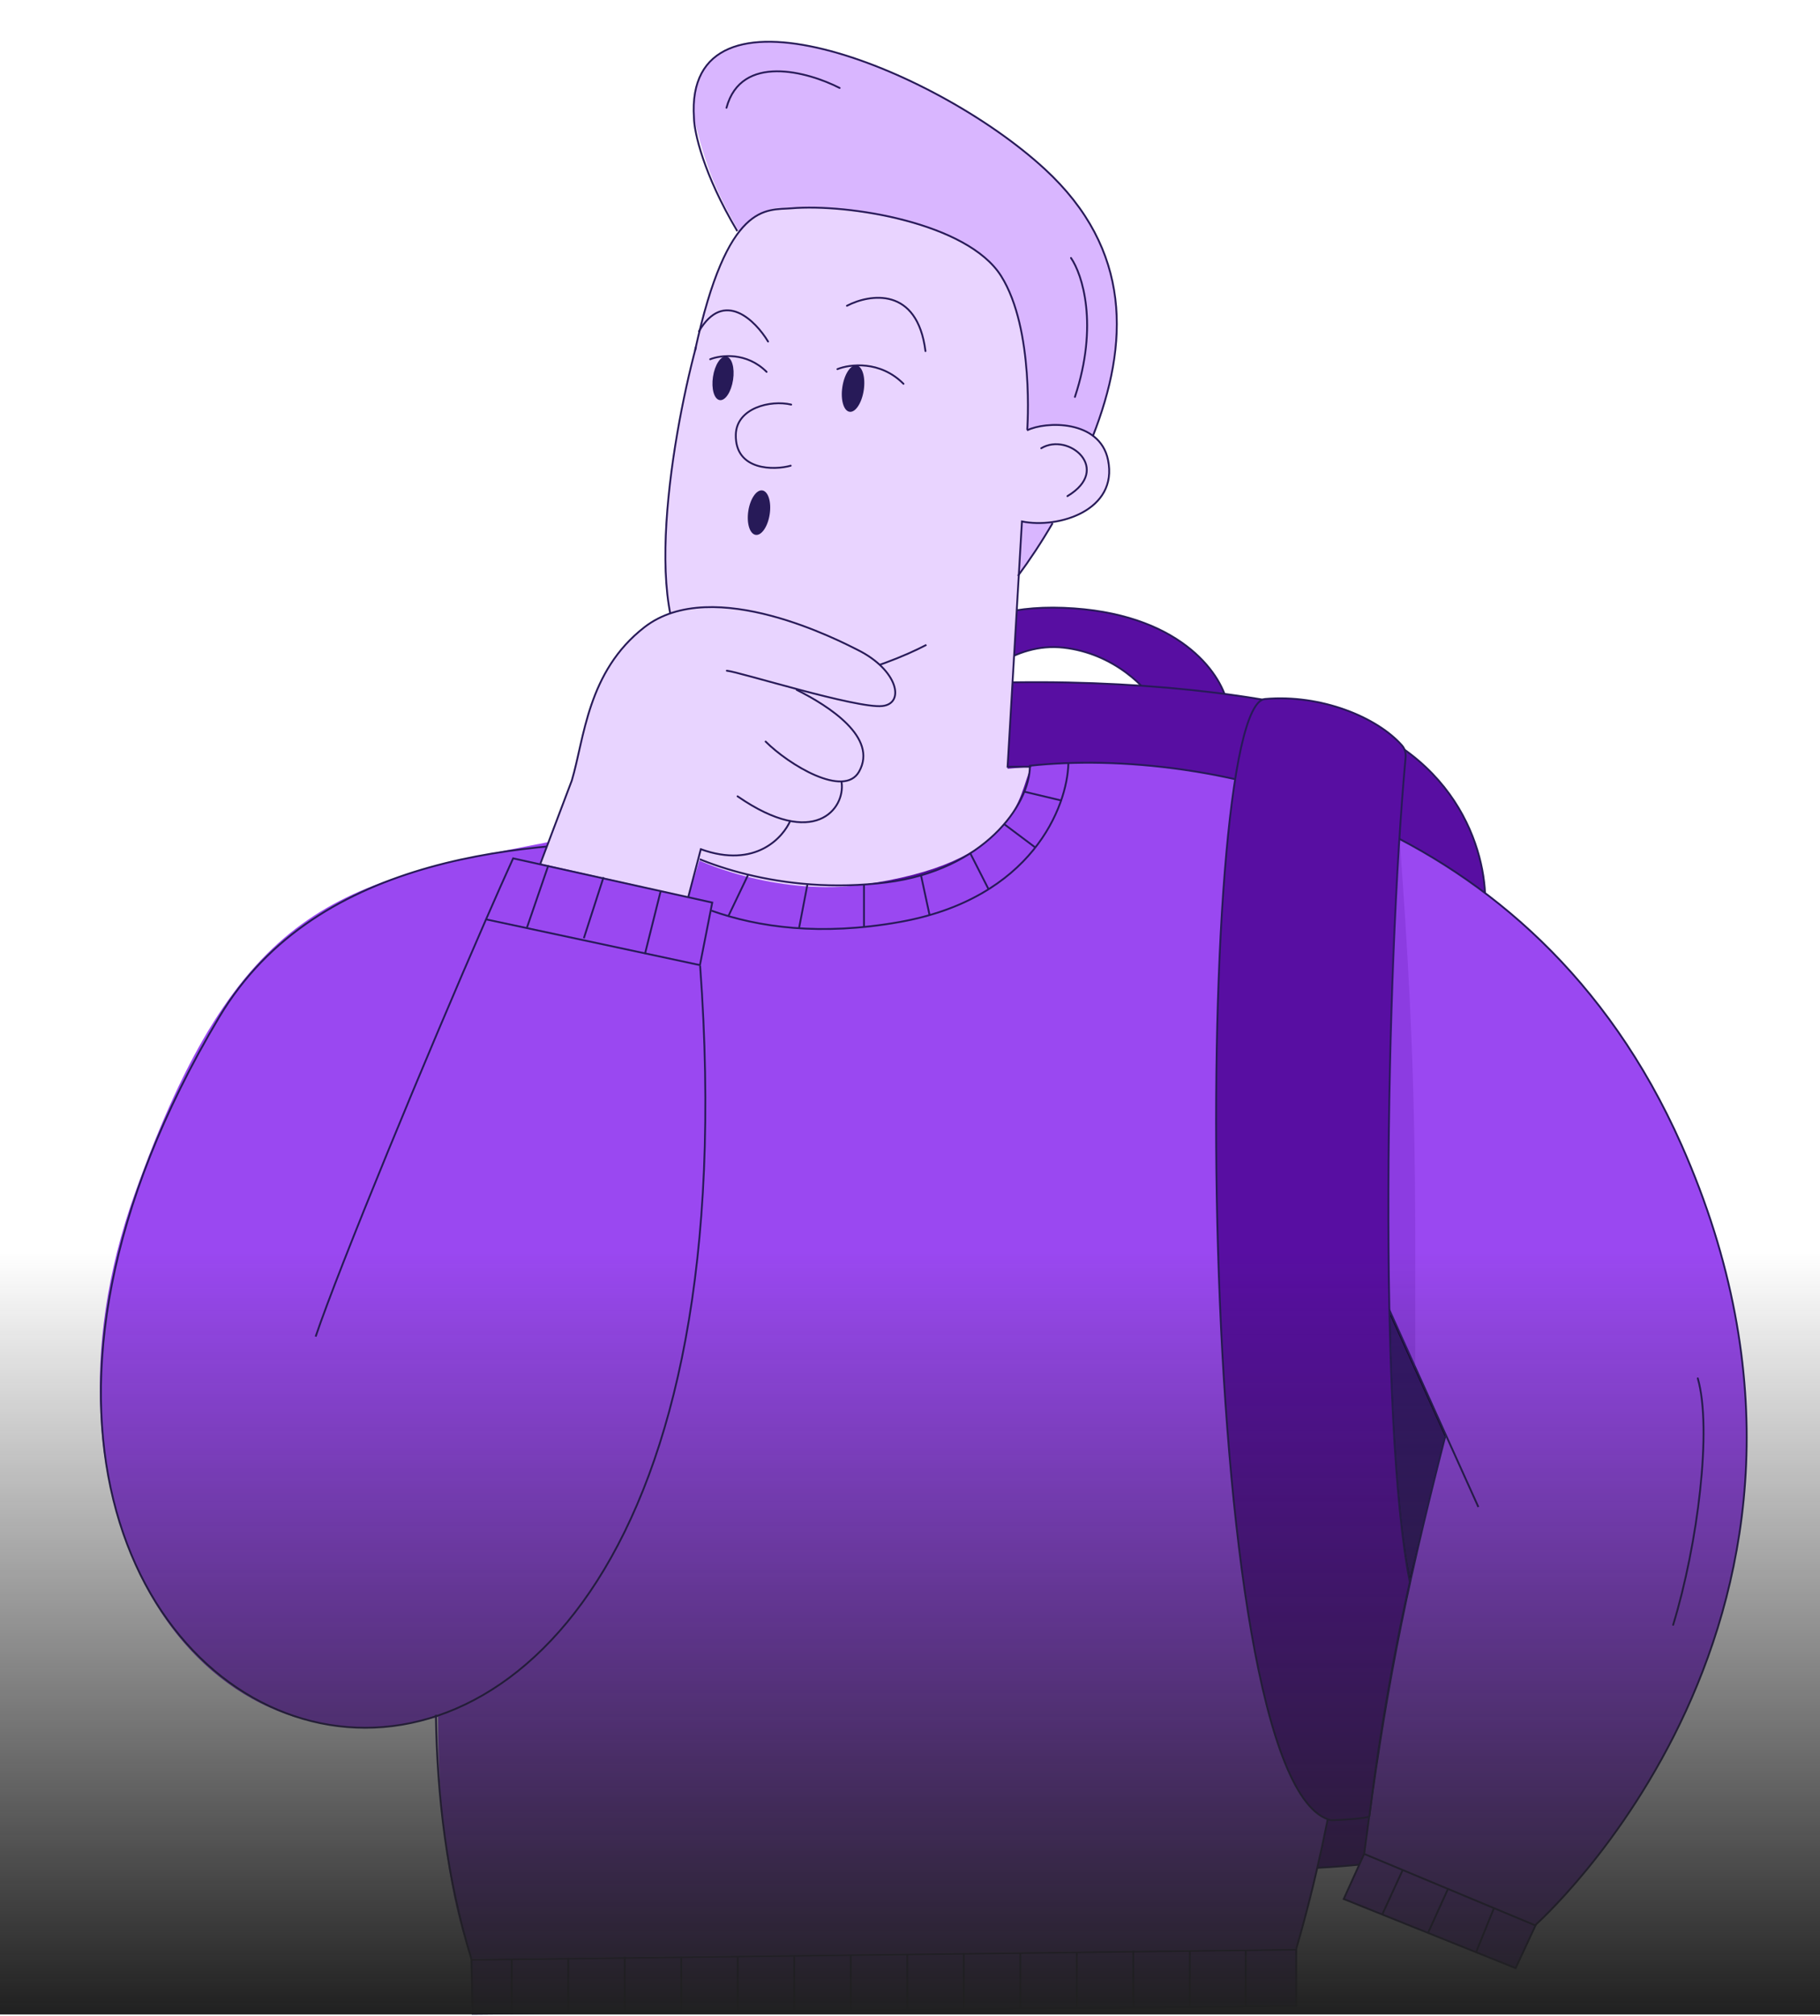 <?xml version="1.0" encoding="UTF-8"?> <svg xmlns="http://www.w3.org/2000/svg" width="993" height="1100" viewBox="0 0 993 1100" fill="none"> <path d="M257.214 1069.15L707.226 1063.58V1094.41L257.87 1098.67L257.214 1069.15Z" fill="#9A48F1" stroke="#271A58"></path> <path d="M580.32 331.608C643.189 334.063 665.973 367.07 669.507 383.267L632.224 386.592C626.253 375.169 607.514 356.415 580.32 353.346C553.125 350.277 531.462 370.395 524.029 383.267H496.981C498.565 365.025 517.45 329.153 580.32 331.608Z" fill="#580EA2" stroke="#271A58"></path> <path d="M726.343 390.021C797.99 411.069 812.086 469.171 810.178 495.59C822.86 620.893 847.752 888.796 845.866 957.992C843.51 1044.49 618.267 1016.86 458.342 1013.24C298.417 1009.63 299.979 552.314 368.447 423.566C402.207 360.084 636.785 363.711 726.343 390.021Z" fill="#580EA2" stroke="#271A58"></path> <path opacity="0.7" d="M758.065 715.571L788.896 783.795L769.217 862.514C761.082 824.729 758.393 748.808 758.065 715.571Z" fill="#271A58" stroke="black"></path> <path d="M483.859 481.382C425.607 488.729 379.119 469.792 363.157 459.406H299.192L297.319 459.77C185.661 481.498 130.047 492.319 73.37 651.657C13.316 820.486 103.479 974.26 238.972 936.623C238.972 1004.37 248.795 1045.65 257.214 1068.82L707.225 1063.25C743.305 945.169 752.161 771.331 743.961 684.412L788.897 782.483C772.169 842.178 752.489 939.265 744.617 1011.1L733.137 1036.02L826.944 1073.74L837.439 1050.46C837.439 1050.46 1030.59 880.136 917.471 624.716C836.128 441.038 656.714 407.582 561.923 417.75C561.923 439.398 536.339 474.763 483.859 481.382Z" fill="#9A48F1"></path> <path d="M378.631 64.332C373.101 -16.654 509.122 36.173 569.956 92.154C618.012 136.377 615.94 187.842 596.23 238.037L574.328 285.366C568.081 296.115 561.571 305.851 555.39 314.189L403.241 126.537C390.58 104.274 384.962 90.8 378.631 64.332Z" fill="#D9B6FF"></path> <path d="M386.935 368.151C347.127 352.332 366.004 240.523 379.763 189.184C391.891 133.135 410.013 111.899 427.076 113.498C458.158 110.895 527.842 121.457 546.185 150.547C564.528 179.636 560.325 234.795 560.325 234.795C570.494 229.742 600.004 228.87 604.545 250.921C610.221 278.486 577.36 288.578 557.572 284.48L549.745 419.384L562.649 418.309C555.464 433.054 557.272 471 469.094 482.829C429.66 488.119 384.142 474.226 364.786 460.247L386.935 452.72L400.272 373.144C390.731 372.627 395.485 371.549 386.935 368.151Z" fill="#E9D4FF"></path> <path d="M471.396 482.694V505.654" stroke="#271A58"></path> <path d="M456.901 201.383C463.571 198.687 480.117 196.514 492.951 209.392" stroke="#271A58" stroke-linecap="round"></path> <path d="M387.472 195.998C393.16 193.718 407.281 191.901 418.262 202.877" stroke="#271A58" stroke-linecap="round"></path> <path d="M560.326 234.794C570.495 229.742 600.004 228.869 604.545 250.921C610.222 278.485 577.361 288.577 557.572 284.479L549.746 418.308L562.65 418.308" stroke="#271A58"></path> <path d="M379.765 189.185C366.006 240.523 347.129 352.332 386.937 368.151C426.744 383.971 482.537 363.842 505.458 351.801" stroke="#271A58"></path> <ellipse cx="465.428" cy="212.007" rx="5.904" ry="12.792" transform="rotate(8.582 465.428 212.007)" fill="#271A58"></ellipse> <ellipse cx="414.115" cy="279.682" rx="5.904" ry="12.254" transform="rotate(8.582 414.115 279.682)" fill="#271A58"></ellipse> <ellipse cx="394.483" cy="206.397" rx="5.548" ry="12.022" transform="rotate(8.582 394.483 206.397)" fill="#271A58"></ellipse> <path d="M431.674 220.733C420.393 218.06 401.777 222.575 401.46 237.174C401.03 256.949 422.639 256.586 431.414 254.063" stroke="#271A58" stroke-linecap="round"></path> <path d="M568.106 244.538C583.097 235.573 606.901 255.986 582.397 270.668" stroke="#271A58" stroke-linecap="round"></path> <path d="M560.464 234.496C560.464 234.496 564.528 179.635 546.186 150.546C527.843 121.457 462.799 111.045 431.718 113.648C418.158 114.783 396.948 109.407 379.216 191.253" stroke="#271A58"></path> <path d="M555.39 314.189C561.571 305.851 568.081 296.115 574.328 285.366M596.23 238.037C615.94 187.842 618.012 136.377 569.956 92.154C509.122 36.173 373.101 -16.654 378.631 64.332C378.736 71.841 383.61 94.703 402.265 126.086" stroke="#271A58"></path> <path d="M257.214 1068.82C243.686 1024.5 238.506 980.125 237.819 935.548" stroke="#271A58"></path> <path d="M837.439 1050.46C837.439 1050.46 1030.59 880.136 917.471 624.716C836.128 441.038 656.714 407.582 561.923 417.75C561.923 439.398 536.339 474.763 483.859 481.382C425.607 488.729 379.119 469.792 363.157 459.406C290.354 459.062 173.302 464.783 119.609 554.876C-130.304 974.222 429.308 1172.12 381.993 526.917" stroke="#271A58"></path> <path d="M806.608 822.171L743.961 683.429C749.428 749.356 749.734 917.618 707.225 1063.25" stroke="#271A58"></path> <path d="M788.569 783.467C765.317 874.364 755.751 924.232 744.29 1011.42M744.29 1011.42L837.769 1050.46L826.945 1073.74L733.138 1036.02L744.29 1011.42Z" stroke="#271A58"></path> <path d="M582.914 416.439C582.367 439.946 563.169 490.173 490.747 503.031C447.703 510.672 413.78 505.93 388.132 496.809" stroke="#271A58"></path> <path d="M584.338 140.734C590.476 149.599 599.499 177.169 586.483 216.54" stroke="#271A58" stroke-linecap="round"></path> <path d="M458.117 47.988C440.876 39.166 404.389 28.98 396.368 58.807" stroke="#271A58" stroke-linecap="round"></path> <path d="M529.451 465.638L539.291 484.989" stroke="#271A58"></path> <path d="M502.557 477.774L507.149 499.094" stroke="#271A58"></path> <path d="M558.642 431.855L579.306 436.775" stroke="#271A58"></path> <path d="M547.819 449.566L564.875 462.358" stroke="#271A58"></path> <path d="M440.565 482.367L435.973 506.311" stroke="#271A58"></path> <path d="M408.094 477.445L397.27 500.077" stroke="#271A58"></path> <path d="M380.869 468.59L363.157 485.646" stroke="#271A58"></path> <path d="M765.281 1020.28L754.129 1044.55" stroke="#271A58"></path> <path d="M790.207 1030.12L779.055 1054.72" stroke="#271A58"></path> <path d="M815.136 1040.94L805.296 1065.22" stroke="#271A58"></path> <path d="M690.17 381.344C720.728 378.662 751.302 391.252 764.899 406.632C766.5 408.444 767.128 410.805 766.904 413.234C756.195 529.36 751.851 776.182 769.217 863.171C769.217 863.171 755.77 920.242 747.119 990.93C746.717 991.994 730.289 993.058 726.25 993.058C649.713 974.998 650.282 384.845 690.17 381.344Z" fill="#580EA2" stroke="#271A58"></path> <path opacity="0.2" d="M772.17 746.732C772.17 646.037 773.218 584.889 763.642 458.095C757.87 517.921 757.52 653.581 758.066 713.932L772.17 746.732Z" fill="#580EA2"></path> <path d="M926.326 751.979C934.206 779.503 926.327 842.507 912.879 886.458" stroke="#271A58" stroke-linecap="round"></path> <path d="M679.674 1064.23V1095.06" stroke="#271A58"></path> <path d="M649.17 1064.23V1095.06" stroke="#271A58"></path> <path d="M618.338 1064.23V1095.06" stroke="#271A58"></path> <path d="M587.505 1064.89L587.505 1095.06" stroke="#271A58"></path> <path d="M495.011 1066.2L495.011 1096.38" stroke="#271A58"></path> <path d="M402.517 1067.51L402.517 1097.69" stroke="#271A58"></path> <path d="M310.021 1068.17L310.021 1098.34" stroke="#271A58"></path> <path d="M464.182 1066.86V1097.03" stroke="#271A58"></path> <path d="M556.676 1065.54V1095.72" stroke="#271A58"></path> <path d="M371.685 1067.51V1097.69" stroke="#271A58"></path> <path d="M433.349 1066.86V1097.03" stroke="#271A58"></path> <path d="M340.853 1067.51V1097.69" stroke="#271A58"></path> <path d="M279.19 1068.82V1099" stroke="#271A58"></path> <path d="M525.843 1065.54V1095.72" stroke="#271A58"></path> <path d="M462.089 166.823C474.52 160.339 500.494 156.205 504.935 191.543" stroke="#271A58" stroke-linecap="round"></path> <path d="M419.06 186.333C412.137 174.835 394.906 157.618 381.363 180.737" stroke="#271A58" stroke-linecap="round"></path> <path d="M400.273 372.068L386.294 451.644L364.787 459.171" stroke="#271A58"></path> <path d="M310.92 429.844L294.433 470.969L375.541 489.28L383.377 463.597C388.746 465.674 402.496 468.79 414.55 464.635C426.603 460.48 430.482 452.517 430.915 449.055C433.686 449.574 441.202 449.678 449.099 445.939C456.996 442.199 458.277 432.089 457.931 427.502C461.827 428.281 471.179 425.944 471.179 411.921C471.179 396.332 447.28 381.712 434.812 376.086C441.565 377.384 470.14 386.213 481.392 385.331C493.998 384.342 489.832 365.563 468.002 354.658C459.646 350.484 389.032 313.11 351.626 342.194C320.379 366.489 317.77 407.012 310.92 429.844Z" fill="#E8D4FF"></path> <path d="M172.213 729.205C185.215 690.756 232.605 576.114 265.187 501.566M265.187 501.566C270.596 489.189 275.597 477.917 279.965 468.283L388.605 492.403C386.464 503.332 384.223 514.756 381.891 526.527L265.187 501.566Z" stroke="#271A58"></path> <path d="M294.891 471L311.972 425.835C318.823 403.067 320.382 366.39 351.631 342.163C389.041 313.161 459.66 350.43 468.017 354.593C489.849 365.467 493.98 383.812 481.408 385.179C467.5 386.691 403.488 366.546 396.559 365.916" stroke="#271A58" stroke-linecap="round"></path> <path d="M434.685 376.369C452.198 385.166 479.214 402.35 468.702 420.971C460.493 435.513 430.384 417.232 417.728 404.568" stroke="#271A58" stroke-linecap="round"></path> <path d="M459.178 426.821C461.221 441.194 444.363 463.472 402.425 434.438" stroke="#271A58" stroke-linecap="round"></path> <path d="M431.249 447.622C427.435 456.636 412.32 474.11 382.366 463.294L375.542 489.28" stroke="#271A58"></path> <path d="M360.486 486.055L351.884 520.466" stroke="#271A58"></path> <path d="M329.302 478.527L318.548 511.863" stroke="#271A58"></path> <path d="M299.191 472.075L287.363 506.486" stroke="#271A58"></path> <rect width="993" height="416" transform="matrix(-1 0 0 1 993 683)" fill="url(#paint0_linear_13080_3281)"></rect> <defs> <linearGradient id="paint0_linear_13080_3281" x1="496.5" y1="0" x2="496.5" y2="416" gradientUnits="userSpaceOnUse"> <stop stop-color="#202020" stop-opacity="0"></stop> <stop offset="1" stop-color="#202020"></stop> </linearGradient> </defs> </svg> 